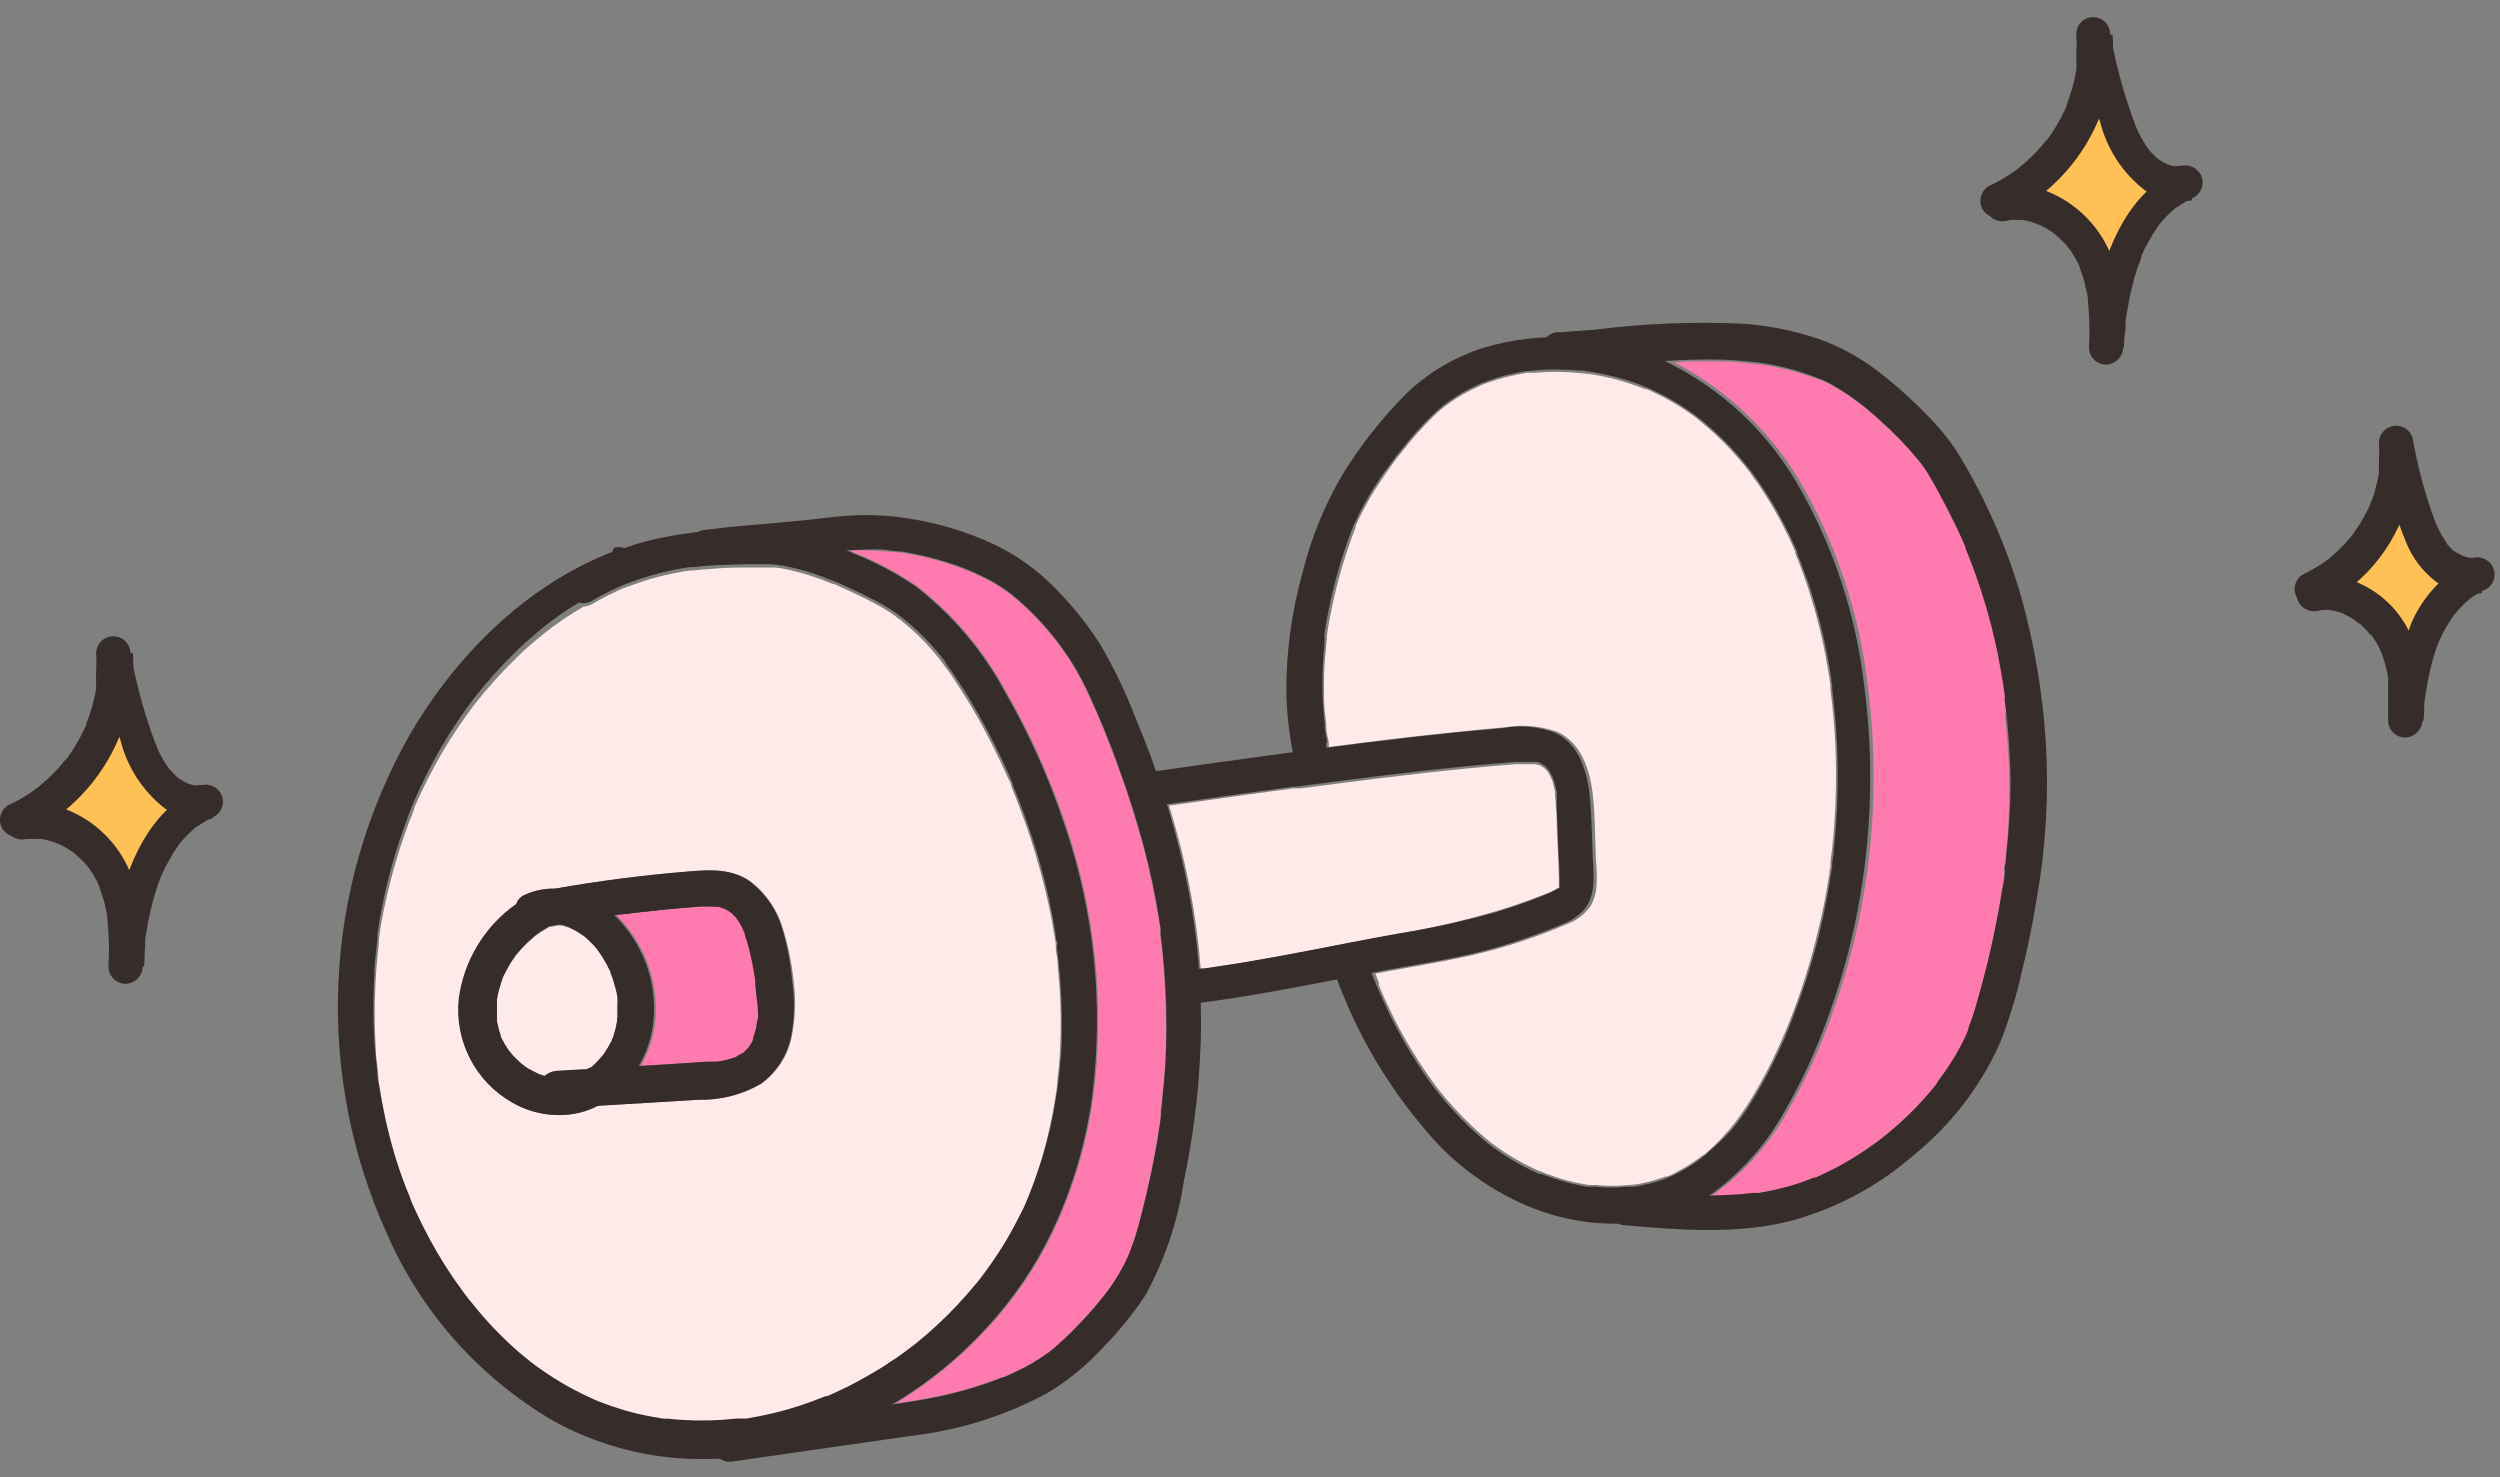 <svg width="132" height="78" viewBox="0 0 132 78" fill="none" xmlns="http://www.w3.org/2000/svg">
<rect x="0" y="0" width="132" height="78" fill="#808080" stroke="none"/>
<path d="M113.036 8.675C112.455 7.945 112.025 7.108 111.77 6.211C111.284 4.78 110.906 3.315 110.64 1.828C110.769 3.637 110.351 5.442 109.441 7.011C108.531 8.579 107.171 9.838 105.537 10.623L105.712 10.775C107.486 10.381 109.351 11.533 110.261 13.05C111.098 14.685 111.433 16.532 111.224 18.357C111.349 16.669 111.693 15.005 112.247 13.406C112.822 11.802 113.989 10.478 115.508 9.706C115.043 9.752 114.573 9.681 114.142 9.502C113.711 9.322 113.331 9.038 113.036 8.675Z" fill="#FFC055"/>
<path d="M105.999 11.406C107.37 10.736 108.568 9.759 109.502 8.553C110.435 7.346 111.079 5.94 111.383 4.445C111.557 3.585 111.61 2.705 111.542 1.83L109.768 2.072C110.033 3.546 110.405 4.998 110.882 6.417C111.239 7.861 112.076 9.141 113.255 10.049C113.992 10.53 114.881 10.72 115.75 10.579C115.515 10.033 115.287 9.48 115.052 8.926C112.444 10.124 111.193 12.998 110.708 15.667C110.541 16.562 110.435 17.471 110.329 18.381H112.133C112.288 16.67 112.041 14.946 111.413 13.347C111.1 12.614 110.645 11.951 110.075 11.394C109.505 10.837 108.831 10.398 108.092 10.102C107.255 9.783 106.344 9.715 105.469 9.904C105.238 9.97 105.043 10.124 104.925 10.332C104.807 10.541 104.776 10.788 104.839 11.019C104.906 11.249 105.06 11.444 105.268 11.562C105.476 11.681 105.722 11.715 105.954 11.656C106.026 11.636 106.1 11.621 106.174 11.611C106.295 11.611 105.992 11.611 106.121 11.611H106.212C106.386 11.611 106.553 11.611 106.72 11.611H106.811C106.94 11.611 106.636 11.573 106.758 11.611L106.977 11.648C107.132 11.681 107.284 11.724 107.432 11.777C107.499 11.807 107.567 11.832 107.637 11.853C107.516 11.853 107.516 11.792 107.637 11.853L107.751 11.906C107.896 11.977 108.038 12.056 108.175 12.141L108.365 12.262C108.365 12.262 108.577 12.422 108.479 12.346C108.38 12.27 108.562 12.422 108.592 12.444L108.782 12.619C108.903 12.727 109.017 12.844 109.123 12.968C109.123 12.968 109.237 13.142 109.267 13.142C109.298 13.142 109.169 13.006 109.222 13.089L109.32 13.218C109.516 13.508 109.686 13.815 109.828 14.135C109.828 14.135 109.881 14.264 109.828 14.135C109.775 14.006 109.828 14.173 109.828 14.196L109.919 14.439L110.079 14.962C110.079 15.129 110.162 15.295 110.192 15.462L110.238 15.72V15.864C110.238 16.038 110.238 15.765 110.238 15.864C110.326 16.69 110.346 17.522 110.298 18.351C110.298 18.59 110.393 18.82 110.563 18.989C110.732 19.158 110.961 19.253 111.201 19.253C111.438 19.246 111.663 19.148 111.83 18.981C111.998 18.813 112.095 18.588 112.103 18.351C112.148 18.002 112.186 17.653 112.232 17.312C112.232 17.13 112.232 17.274 112.232 17.312V17.191C112.232 17.108 112.232 17.032 112.232 16.948C112.232 16.865 112.285 16.577 112.323 16.395C112.433 15.694 112.592 15.003 112.8 14.325C112.854 14.158 112.914 13.991 112.975 13.832C112.998 13.757 113.026 13.684 113.058 13.612C113.061 13.582 113.061 13.551 113.058 13.521C113.058 13.521 112.99 13.673 113.058 13.521C113.177 13.248 113.311 12.983 113.46 12.725C113.601 12.463 113.758 12.21 113.93 11.967L113.983 11.891C113.983 11.891 113.877 12.027 113.983 11.891L114.105 11.739L114.415 11.398L114.772 11.065L114.946 10.921C114.946 10.921 115.052 10.845 114.946 10.921C114.84 10.996 114.946 10.921 114.984 10.921C115.259 10.725 115.551 10.555 115.856 10.412C116.046 10.302 116.188 10.127 116.257 9.918C116.325 9.71 116.315 9.484 116.228 9.283C116.139 9.084 115.984 8.922 115.788 8.826C115.593 8.731 115.37 8.707 115.159 8.76C115.416 8.722 115.159 8.76 115.068 8.76C114.977 8.771 114.885 8.771 114.795 8.76C115.045 8.835 114.795 8.76 114.711 8.76L114.453 8.684C114.355 8.646 114.37 8.646 114.453 8.684L114.332 8.623C114.25 8.585 114.171 8.539 114.097 8.487C114.017 8.443 113.941 8.392 113.87 8.335C114.044 8.487 113.816 8.282 113.786 8.252C113.65 8.124 113.523 7.988 113.407 7.842C113.544 8.017 113.354 7.759 113.331 7.728C113.308 7.698 113.225 7.562 113.18 7.478C113.076 7.312 112.982 7.14 112.899 6.963C112.861 6.872 112.816 6.781 112.785 6.69C112.869 6.902 112.747 6.606 112.732 6.568C112.124 4.944 111.673 3.266 111.383 1.557C111.324 1.347 111.191 1.165 111.008 1.046C110.825 0.928 110.605 0.88 110.389 0.912C110.177 0.943 109.983 1.05 109.844 1.213C109.704 1.377 109.629 1.585 109.631 1.799C109.65 2.145 109.65 2.492 109.631 2.838C109.631 3.005 109.631 3.172 109.631 3.338C109.643 3.411 109.643 3.485 109.631 3.558C109.684 3.467 109.631 3.391 109.631 3.498C109.635 3.561 109.635 3.624 109.631 3.687C109.578 4.017 109.504 4.344 109.411 4.665C109.366 4.824 109.313 4.984 109.26 5.143C109.207 5.302 109.199 5.302 109.176 5.378L109.131 5.499C109.131 5.499 109.047 5.696 109.131 5.568C109.214 5.439 109.078 5.689 109.062 5.712C109.032 5.792 108.996 5.87 108.956 5.947C108.881 6.106 108.797 6.257 108.706 6.417C108.546 6.711 108.366 6.995 108.168 7.266L108.016 7.471C107.925 7.6 108.016 7.471 108.016 7.433C108.016 7.395 107.963 7.509 107.94 7.531C107.827 7.675 107.713 7.804 107.592 7.941C107.357 8.191 107.106 8.434 106.833 8.661L106.621 8.843L106.522 8.926C106.432 8.995 106.667 8.813 106.522 8.926C106.378 9.04 106.219 9.146 106.06 9.245C105.726 9.463 105.377 9.656 105.014 9.821C104.807 9.944 104.657 10.144 104.596 10.376C104.535 10.609 104.568 10.856 104.688 11.065C104.815 11.267 105.014 11.412 105.246 11.472C105.477 11.531 105.722 11.499 105.931 11.383L105.999 11.406Z" fill="#362D2A"/>
<path d="M8.507 41.325C7.923 40.596 7.49 39.758 7.233 38.861C6.75 37.43 6.375 35.965 6.111 34.478C6.24 36.287 5.822 38.093 4.912 39.661C4.002 41.229 2.642 42.488 1.008 43.274L1.182 43.425C2.956 43.024 4.822 44.184 5.731 45.7C6.568 47.336 6.903 49.182 6.694 51.008C6.819 49.32 7.163 47.655 7.718 46.056C8.286 44.445 9.45 43.113 10.971 42.334C10.509 42.381 10.042 42.314 9.612 42.139C9.182 41.962 8.803 41.683 8.507 41.325Z" fill="#FFC055"/>
<path d="M1.471 44.054C2.841 43.383 4.04 42.407 4.973 41.2C5.907 39.993 6.55 38.588 6.854 37.093C7.028 36.233 7.082 35.352 7.013 34.477L5.239 34.72C5.5 36.192 5.872 37.642 6.354 39.057C6.709 40.502 7.543 41.785 8.719 42.696C9.459 43.178 10.35 43.367 11.221 43.227C10.986 42.674 10.751 42.128 10.524 41.574C7.916 42.772 6.665 45.646 6.179 48.315C6.012 49.209 5.906 50.119 5.793 51.029H7.605C7.747 49.315 7.488 47.591 6.847 45.995C6.536 45.261 6.082 44.596 5.512 44.038C4.942 43.481 4.267 43.043 3.526 42.749C2.689 42.431 1.777 42.363 0.902 42.552C0.672 42.618 0.476 42.772 0.358 42.98C0.241 43.189 0.21 43.436 0.273 43.667C0.342 43.895 0.496 44.088 0.704 44.205C0.911 44.323 1.156 44.355 1.387 44.296H1.607C1.729 44.296 1.425 44.296 1.554 44.296H1.645C1.812 44.296 1.986 44.296 2.153 44.296H2.244C2.373 44.296 2.062 44.258 2.191 44.296L2.403 44.342C2.561 44.373 2.715 44.416 2.866 44.471C2.932 44.5 3.001 44.526 3.071 44.546C2.949 44.546 2.949 44.486 3.071 44.546L3.184 44.599C3.327 44.67 3.467 44.749 3.601 44.834L3.791 44.956C3.829 44.956 4.003 45.115 3.912 45.039C3.821 44.963 3.996 45.115 4.018 45.138L4.215 45.312C4.337 45.418 4.443 45.54 4.557 45.661C4.67 45.782 4.67 45.835 4.701 45.835C4.731 45.835 4.595 45.699 4.655 45.782L4.754 45.911C4.95 46.202 5.12 46.509 5.262 46.829C5.262 46.829 5.315 46.958 5.262 46.829C5.209 46.7 5.262 46.867 5.262 46.889C5.262 46.912 5.323 47.048 5.345 47.132C5.368 47.215 5.459 47.481 5.512 47.655L5.626 48.156L5.671 48.413V48.557C5.671 48.732 5.671 48.459 5.671 48.557C5.761 49.383 5.779 50.215 5.724 51.044C5.728 51.284 5.826 51.512 5.996 51.681C6.166 51.849 6.395 51.945 6.634 51.947C6.871 51.939 7.096 51.842 7.264 51.674C7.431 51.506 7.529 51.281 7.536 51.044C7.582 50.696 7.62 50.347 7.665 50.005C7.665 49.824 7.665 50.005 7.665 50.005C7.669 49.965 7.669 49.925 7.665 49.884C7.665 49.801 7.665 49.725 7.665 49.642C7.665 49.558 7.718 49.27 7.749 49.088C7.864 48.388 8.026 47.696 8.234 47.018C8.287 46.851 8.348 46.684 8.408 46.525C8.432 46.45 8.459 46.377 8.492 46.306C8.508 46.277 8.52 46.246 8.53 46.214C8.53 46.214 8.461 46.366 8.53 46.214C8.648 45.942 8.783 45.676 8.932 45.418C9.073 45.156 9.23 44.903 9.402 44.66L9.455 44.584C9.455 44.584 9.349 44.721 9.455 44.584L9.576 44.433L9.887 44.092L10.243 43.758L10.418 43.614C10.418 43.614 10.524 43.538 10.418 43.614C10.312 43.69 10.418 43.614 10.456 43.614C10.73 43.418 11.022 43.248 11.328 43.106C11.516 42.995 11.658 42.819 11.726 42.611C11.794 42.403 11.785 42.177 11.699 41.976C11.611 41.777 11.455 41.615 11.26 41.52C11.064 41.424 10.841 41.4 10.63 41.453C10.888 41.415 10.592 41.453 10.539 41.453C10.448 41.464 10.357 41.464 10.266 41.453C10.516 41.529 10.228 41.453 10.183 41.453L9.925 41.37C9.826 41.37 9.834 41.37 9.925 41.37L9.804 41.309C9.721 41.271 9.642 41.225 9.569 41.172C9.487 41.131 9.411 41.08 9.341 41.021C9.515 41.172 9.288 40.968 9.258 40.937C9.122 40.81 8.995 40.673 8.879 40.528C9.015 40.695 8.825 40.444 8.803 40.414L8.643 40.164C8.545 39.997 8.454 39.823 8.371 39.648L8.249 39.375C8.34 39.588 8.249 39.284 8.204 39.254C7.596 37.63 7.144 35.952 6.854 34.242C6.792 34.034 6.658 33.855 6.475 33.737C6.293 33.619 6.074 33.571 5.859 33.6C5.644 33.629 5.446 33.735 5.302 33.897C5.158 34.059 5.076 34.268 5.072 34.485C5.095 34.831 5.095 35.178 5.072 35.524C5.072 35.691 5.072 35.857 5.072 36.024C5.088 36.096 5.088 36.172 5.072 36.244C5.125 36.153 5.072 36.077 5.072 36.183C5.077 36.246 5.077 36.31 5.072 36.373C5.018 36.703 4.945 37.029 4.852 37.351C4.807 37.51 4.754 37.669 4.701 37.829L4.61 38.064L4.564 38.185V38.246C4.617 38.117 4.511 38.374 4.496 38.397C4.481 38.42 4.428 38.556 4.39 38.625C4.352 38.693 4.231 38.943 4.14 39.102C3.976 39.395 3.797 39.679 3.601 39.952L3.45 40.156C3.359 40.285 3.45 40.156 3.45 40.118C3.42 40.15 3.392 40.183 3.366 40.217C3.26 40.353 3.139 40.49 3.025 40.626C2.79 40.877 2.54 41.119 2.267 41.347L2.055 41.529L1.956 41.605C1.865 41.68 2.1 41.498 1.956 41.605C1.812 41.711 1.653 41.832 1.494 41.931C1.16 42.149 0.81 42.342 0.447 42.507C0.241 42.63 0.091 42.829 0.03 43.062C-0.031 43.294 0.002 43.542 0.121 43.75C0.248 43.953 0.448 44.098 0.679 44.157C0.911 44.217 1.156 44.185 1.365 44.069L1.471 44.054Z" fill="#362D2A"/>
<path d="M128.637 29.497C128.124 28.855 127.743 28.118 127.515 27.328C127.089 26.071 126.76 24.784 126.53 23.477C126.642 25.067 126.274 26.654 125.474 28.033C124.673 29.412 123.478 30.519 122.041 31.21L122.193 31.347C122.988 31.23 123.801 31.362 124.518 31.724C125.236 32.087 125.825 32.662 126.204 33.371C126.938 34.806 127.231 36.426 127.045 38.027C127.162 36.544 127.465 35.082 127.947 33.675C128.445 32.259 129.469 31.089 130.806 30.407C130.398 30.446 129.986 30.383 129.607 30.224C129.229 30.066 128.896 29.816 128.637 29.497Z" fill="#FFC055"/>
<path d="M122.505 32.021C123.725 31.425 124.791 30.556 125.62 29.482C126.45 28.408 127.021 27.157 127.29 25.826C127.447 25.064 127.496 24.282 127.434 23.506L125.659 23.749C125.935 25.448 126.408 27.11 127.07 28.7C127.396 29.481 127.918 30.166 128.586 30.686C128.905 30.929 129.265 31.114 129.648 31.232C130.106 31.363 130.588 31.389 131.058 31.308L130.36 29.648C129.004 30.342 127.932 31.487 127.327 32.885C126.672 34.538 126.275 36.282 126.152 38.056H127.964C128.094 36.54 127.874 35.015 127.32 33.598C127.037 32.932 126.623 32.33 126.101 31.829C125.58 31.327 124.963 30.936 124.287 30.679C123.537 30.383 122.714 30.322 121.929 30.504C121.814 30.535 121.707 30.588 121.613 30.661C121.519 30.733 121.44 30.823 121.381 30.926C121.322 31.029 121.283 31.142 121.268 31.26C121.253 31.377 121.261 31.497 121.292 31.611C121.361 31.84 121.515 32.034 121.722 32.152C121.93 32.271 122.175 32.305 122.407 32.248C122.47 32.239 122.534 32.227 122.596 32.21C122.596 32.21 122.407 32.21 122.513 32.21H122.604C122.75 32.195 122.897 32.195 123.044 32.21H123.135C123.241 32.21 123.051 32.21 123.051 32.21C123.111 32.227 123.172 32.239 123.233 32.248C123.378 32.277 123.52 32.318 123.658 32.37C123.716 32.398 123.777 32.418 123.84 32.43C123.84 32.43 123.68 32.362 123.764 32.43L123.855 32.468C123.99 32.534 124.122 32.608 124.249 32.688C124.34 32.741 124.461 32.878 124.568 32.908L124.507 32.862L124.583 32.923L124.772 33.097C124.869 33.188 124.96 33.284 125.045 33.386C125.045 33.386 125.144 33.53 125.167 33.53V33.477L125.242 33.583C125.415 33.819 125.562 34.074 125.682 34.341C125.702 34.372 125.717 34.405 125.728 34.44C125.728 34.44 125.659 34.265 125.728 34.44L125.803 34.644C125.859 34.796 125.905 34.948 125.94 35.099C125.985 35.258 126.023 35.41 126.054 35.569C126.084 35.728 126.054 35.713 126.092 35.789C126.129 35.865 126.092 35.857 126.092 35.895C126.092 35.933 126.092 36.077 126.092 35.956C126.092 35.835 126.092 35.956 126.092 35.956C126.088 36.004 126.088 36.052 126.092 36.1V36.396C126.092 36.573 126.092 36.747 126.092 36.919C126.092 37.293 126.092 37.664 126.092 38.033C126.092 38.273 126.186 38.504 126.355 38.674C126.524 38.845 126.754 38.941 126.994 38.943C127.233 38.936 127.46 38.837 127.629 38.669C127.798 38.499 127.896 38.272 127.904 38.033C127.904 37.821 127.949 37.617 127.98 37.404C128.01 37.192 127.979 37.192 128.017 37.086C128.017 37.253 128.017 37.086 128.017 37.01C128.07 36.616 128.131 36.252 128.215 35.827C128.298 35.403 128.381 35.069 128.495 34.675C128.556 34.485 128.616 34.295 128.685 34.106C128.753 33.916 128.745 33.947 128.783 33.863C128.821 33.78 128.783 33.78 128.783 33.863C128.798 33.824 128.815 33.786 128.836 33.75C128.969 33.448 129.124 33.157 129.299 32.878C129.382 32.741 129.473 32.62 129.564 32.491C129.59 32.454 129.617 32.418 129.648 32.385L129.814 32.188L130.133 31.862L130.33 31.687L130.429 31.604C130.485 31.571 130.538 31.533 130.588 31.49L130.808 31.354C130.955 31.261 131.11 31.18 131.27 31.111C131.458 31 131.6 30.824 131.668 30.616C131.737 30.408 131.727 30.183 131.642 29.981C131.555 29.781 131.4 29.618 131.204 29.52C131.009 29.423 130.785 29.398 130.573 29.451C130.823 29.451 130.527 29.451 130.474 29.451H130.338H130.444C130.286 29.436 130.133 29.395 129.989 29.329L129.867 29.269L129.685 29.162L129.572 29.087C129.496 29.026 129.503 29.034 129.572 29.087C129.511 29.087 129.458 28.988 129.413 28.95L129.223 28.753C129.223 28.715 129.049 28.548 129.223 28.715C129.118 28.581 129.024 28.439 128.942 28.291C128.859 28.146 128.783 27.995 128.707 27.843L128.639 27.692C128.62 27.635 128.597 27.579 128.571 27.525C128.04 26.099 127.644 24.627 127.388 23.127C127.326 22.919 127.192 22.74 127.009 22.622C126.827 22.504 126.608 22.456 126.393 22.485C126.178 22.514 125.98 22.619 125.836 22.782C125.692 22.944 125.61 23.152 125.606 23.37C125.629 23.67 125.629 23.972 125.606 24.272C125.606 24.424 125.606 24.568 125.606 24.712C125.606 24.856 125.606 24.856 125.606 24.932C125.606 25.007 125.606 24.742 125.606 24.841V25C125.555 25.286 125.489 25.57 125.409 25.849C125.409 25.985 125.326 26.13 125.28 26.266L125.204 26.471C125.204 26.471 125.098 26.751 125.144 26.622C125.189 26.494 125.144 26.713 125.091 26.744L125 26.941C124.931 27.085 124.856 27.221 124.78 27.358C124.634 27.62 124.472 27.874 124.295 28.116C124.261 28.183 124.217 28.244 124.166 28.298L124.211 28.237C124.182 28.267 124.156 28.3 124.135 28.336C124.037 28.457 123.931 28.571 123.824 28.692C123.629 28.906 123.421 29.108 123.203 29.299L123.013 29.466L122.915 29.541C122.786 29.648 123.013 29.466 122.915 29.541C122.783 29.642 122.646 29.735 122.505 29.822C122.217 30.011 121.916 30.178 121.603 30.323C121.397 30.444 121.247 30.642 121.186 30.873C121.125 31.105 121.158 31.351 121.277 31.558C121.403 31.762 121.602 31.909 121.833 31.97C122.065 32.031 122.311 32 122.52 31.884L122.505 32.021Z" fill="#362D2A"/>
<path d="M61.371 50.288L61.257 49.325V49.257C61.257 49.181 61.257 49.098 61.257 49.022C61.257 48.946 61.212 48.704 61.181 48.537C60.974 47.24 60.7 45.955 60.363 44.685C60.004 43.351 59.589 42.039 59.119 40.75C58.869 40.075 58.611 39.401 58.361 38.733L58.224 38.4L58.156 38.248C58.096 38.089 58.027 37.93 57.959 37.77L57.535 36.823C57.292 36.275 57.016 35.743 56.708 35.23C56.541 34.95 56.359 34.669 56.17 34.404L55.897 34.017L55.806 33.904L55.707 33.775C55.314 33.277 54.891 32.804 54.441 32.357C54.224 32.139 53.996 31.927 53.759 31.72L53.41 31.432L53.288 31.333L53.182 31.257C52.707 30.917 52.199 30.625 51.666 30.385L51.355 30.249L51.219 30.188L50.885 30.052C50.567 29.93 50.248 29.824 49.922 29.718C49.273 29.517 48.612 29.358 47.943 29.241L47.609 29.18H47.465L47.018 29.127C46.715 29.127 46.404 29.081 46.093 29.074C45.679 29.051 45.264 29.051 44.85 29.074L45.183 29.21C46.313 29.667 47.391 30.244 48.398 30.931C50.343 32.438 51.949 34.337 53.114 36.504C54.365 38.672 55.398 40.957 56.2 43.328C57.843 48.031 58.362 53.053 57.717 57.992C57.374 60.433 56.663 62.808 55.609 65.036C54.707 66.91 53.529 68.638 52.113 70.161C50.7 71.691 49.079 73.016 47.299 74.096C47.935 74.005 48.572 73.907 49.202 73.785C50.38 73.559 51.537 73.232 52.659 72.807L52.94 72.701H52.993L53.402 72.519L54.16 72.155C54.434 72.004 54.706 71.844 54.972 71.67L55.328 71.427L55.502 71.299H55.548C56.036 70.916 56.483 70.484 56.883 70.01C57.315 69.562 57.739 69.1 58.141 68.622C58.224 68.516 58.308 68.417 58.384 68.311L58.49 68.167C58.634 67.978 58.763 67.781 58.892 67.583C59.127 67.216 59.337 66.834 59.521 66.438L59.589 66.272C59.627 66.188 59.657 66.105 59.688 66.021C59.764 65.817 59.84 65.612 59.908 65.4C60.052 64.937 60.181 64.467 60.294 63.997C60.628 62.683 60.906 61.358 61.129 60.024L61.288 58.97V58.856V58.652C61.288 58.5 61.288 58.348 61.341 58.197C61.417 57.537 61.47 56.885 61.515 56.225C61.583 54.907 61.583 53.586 61.515 52.267C61.485 51.562 61.432 50.925 61.371 50.288Z" fill="#FF7AAE"/>
<path d="M47.943 71.341L48.095 71.227L48.33 71.037C49.114 70.414 49.851 69.735 50.536 69.005C50.885 68.634 51.219 68.247 51.537 67.86C51.613 67.762 51.696 67.663 51.772 67.557L51.886 67.405C52.023 67.216 52.166 67.019 52.295 66.829C52.865 66.02 53.372 65.168 53.812 64.282C53.941 64.024 54.062 63.758 54.176 63.523V63.463L54.236 63.326C54.297 63.182 54.35 63.046 54.403 62.902C54.615 62.356 54.805 61.802 54.98 61.249C55.311 60.136 55.564 59.001 55.738 57.852L55.783 57.549L55.829 57.147C55.829 56.874 55.889 56.593 55.912 56.32C55.958 55.739 55.988 55.155 56.003 54.569C56.025 53.397 55.974 52.224 55.852 51.058C55.852 50.748 55.798 50.444 55.745 50.141C55.745 50.384 55.745 50.141 55.745 50.088C55.745 50.035 55.745 49.936 55.745 49.86C55.745 49.785 55.707 49.603 55.685 49.474C55.594 48.89 55.48 48.306 55.359 47.73C55.101 46.555 54.782 45.395 54.411 44.25C54.221 43.673 54.017 43.105 53.797 42.536C53.691 42.248 53.577 41.96 53.456 41.672C53.456 41.626 53.418 41.573 53.395 41.528C53.486 41.74 53.395 41.528 53.395 41.467C53.395 41.406 53.273 41.186 53.205 41.042C52.725 39.966 52.197 38.912 51.621 37.881C51.34 37.388 51.044 36.895 50.733 36.417C50.574 36.167 50.407 35.917 50.241 35.659L50.021 35.356L49.884 35.181L49.824 35.09C49.175 34.207 48.41 33.417 47.549 32.74L47.428 32.657L47.269 32.528L46.904 32.277C46.677 32.133 46.442 31.997 46.207 31.876C45.661 31.58 45.1 31.314 44.531 31.057L44.023 30.829H43.963L43.826 30.776C43.561 30.662 43.288 30.564 43.015 30.473C42.448 30.277 41.868 30.122 41.279 30.01L40.968 29.965H40.9H40.498C40.202 29.965 39.906 29.965 39.603 29.965C39.034 29.965 38.466 29.965 37.904 30.01L37.017 30.079L36.57 30.124H36.403C35.826 30.21 35.254 30.327 34.69 30.473C34.083 30.632 33.499 30.844 32.908 31.064L32.809 31.102L32.582 31.208L32.15 31.413C31.839 31.565 31.543 31.732 31.24 31.906C31.111 31.982 30.965 32.023 30.815 32.027C30.52 32.202 30.231 32.376 29.943 32.566C29.655 32.755 29.435 32.914 29.185 33.096L28.935 33.286L28.829 33.369L28.647 33.513C28.184 33.885 27.737 34.272 27.312 34.688C26.497 35.477 25.737 36.321 25.038 37.213L24.977 37.297L24.871 37.441L24.643 37.752L24.196 38.389C23.893 38.836 23.605 39.298 23.332 39.761C22.79 40.698 22.301 41.665 21.868 42.657V42.726L21.785 42.923C21.785 43.029 21.701 43.143 21.656 43.249L21.383 44.007C21.201 44.523 21.034 45.038 20.883 45.561C20.573 46.616 20.32 47.687 20.124 48.769C20.079 49.049 20.041 49.322 20.003 49.603C20.003 49.678 20.003 49.747 20.003 49.815L19.958 50.239C19.897 50.785 19.859 51.324 19.829 51.87C19.768 52.958 19.768 54.049 19.829 55.138C19.829 55.684 19.92 56.229 19.98 56.768C19.98 56.843 19.98 56.919 19.98 56.995L20.049 57.412C20.087 57.67 20.132 57.928 20.177 58.17C20.366 59.241 20.619 60.3 20.936 61.34C21.095 61.848 21.269 62.356 21.459 62.856C21.558 63.114 21.656 63.379 21.77 63.614V63.652C21.793 63.717 21.821 63.781 21.853 63.842C21.899 63.956 21.944 64.062 21.997 64.168C22.44 65.143 22.946 66.088 23.514 66.996C23.794 67.451 24.09 67.891 24.408 68.323C24.499 68.459 24.598 68.588 24.696 68.717L24.795 68.854C24.954 69.051 25.113 69.248 25.28 69.438C25.975 70.257 26.736 71.017 27.555 71.712L27.919 72.015L28.086 72.144C28.268 72.296 28.465 72.425 28.662 72.561C29.102 72.865 29.557 73.153 30.019 73.418C30.482 73.683 30.952 73.911 31.437 74.123L31.627 74.199L31.99 74.335C32.21 74.419 32.43 74.495 32.658 74.563C33.115 74.713 33.581 74.837 34.053 74.934C34.303 74.988 34.546 75.033 34.811 75.071C34.913 75.078 35.014 75.093 35.114 75.117H35.296C36.248 75.22 37.207 75.24 38.162 75.177L38.92 75.109H39.11H39.171C38.996 75.109 39.171 75.109 39.224 75.109H39.413C39.891 75.033 40.361 74.934 40.831 74.821C41.775 74.594 42.7 74.295 43.599 73.926C43.667 73.926 43.917 73.843 43.659 73.926C43.721 73.904 43.782 73.879 43.841 73.85L44.129 73.714C44.342 73.623 44.554 73.517 44.766 73.41C45.206 73.191 45.638 72.956 46.055 72.705C46.472 72.455 46.897 72.19 47.306 71.909L47.943 71.341ZM41.809 54.713C41.61 55.723 41.036 56.619 40.202 57.223C39.202 57.804 38.06 58.096 36.904 58.064C35.13 58.178 33.348 58.277 31.596 58.383C31.205 58.59 30.782 58.734 30.345 58.807C29.217 58.996 28.058 58.784 27.07 58.208C26.123 57.668 25.353 56.865 24.854 55.896C24.355 54.927 24.147 53.834 24.257 52.749C24.387 51.748 24.723 50.785 25.245 49.92C25.767 49.056 26.464 48.31 27.29 47.73C27.32 47.632 27.37 47.541 27.436 47.463C27.503 47.385 27.584 47.321 27.676 47.275C28.193 47.025 28.763 46.903 29.337 46.919C31.657 46.509 33.992 46.208 36.343 46.016C37.503 45.918 38.716 45.857 39.702 46.593C40.498 47.229 41.076 48.098 41.354 49.079C41.629 49.982 41.814 50.908 41.908 51.847C42.031 52.801 41.997 53.769 41.809 54.713Z" fill="#FFEAEA"/>
<path d="M39.973 51.916C39.978 51.85 39.978 51.784 39.973 51.719C39.973 51.719 39.973 51.969 39.973 51.787L39.928 51.476C39.86 51.074 39.791 50.68 39.693 50.286C39.64 50.074 39.587 49.861 39.518 49.649L39.427 49.383C39.424 49.353 39.424 49.323 39.427 49.292C39.369 49.188 39.318 49.079 39.276 48.966L39.147 48.731L39.003 48.511L38.942 48.436C38.873 48.359 38.799 48.285 38.722 48.216L38.631 48.14L38.427 48.019L38.358 47.981C38.23 47.981 38.085 47.897 37.956 47.867H37.752C37.499 47.852 37.246 47.852 36.994 47.867C36.41 47.905 35.818 47.958 35.234 48.019C34.651 48.079 34.059 48.14 33.468 48.208L33.028 48.261H32.808H32.717H32.475C33.108 48.862 33.623 49.577 33.991 50.369C34.53 51.523 34.734 52.805 34.583 54.069C34.483 54.851 34.225 55.604 33.824 56.283C35.015 56.215 36.213 56.139 37.403 56.056H37.775H37.956C38.173 56.021 38.389 55.976 38.601 55.919L38.844 55.836H38.95H38.851C38.912 55.836 39.132 55.692 39.177 55.669L39.298 55.586H39.344L39.488 55.442L39.609 55.313C39.647 55.252 39.687 55.194 39.731 55.138C39.784 55.056 39.829 54.97 39.867 54.88C39.867 54.88 39.943 54.683 39.867 54.835C39.791 54.987 39.867 54.835 39.867 54.782C39.934 54.593 39.99 54.401 40.034 54.206C40.033 54.105 40.048 54.005 40.08 53.91C40.084 53.877 40.084 53.844 40.08 53.811C40.11 53.395 40.11 52.977 40.08 52.56C40.019 52.34 39.996 52.128 39.973 51.916Z" fill="#FF7AAE"/>
<path d="M32.601 52.835C32.601 52.835 32.601 52.835 32.601 52.774C32.583 52.547 32.537 52.323 32.465 52.107C32.406 51.861 32.327 51.62 32.23 51.386V51.333C32.23 51.28 32.177 51.22 32.146 51.159C32.116 51.098 32.048 50.962 31.995 50.856C31.87 50.634 31.733 50.419 31.585 50.211C31.487 50.151 31.502 50.128 31.585 50.166L31.54 50.105L31.32 49.855C31.181 49.687 31.021 49.539 30.842 49.415H30.789L30.683 49.339L30.395 49.157L30.076 48.998L29.963 48.96C29.864 48.923 29.762 48.892 29.659 48.869H29.515H29.462L28.962 48.96L28.878 49.021C28.657 49.146 28.444 49.285 28.241 49.438L28.173 49.498L28.075 49.59C27.969 49.673 27.87 49.771 27.771 49.862C27.592 50.04 27.423 50.227 27.263 50.423C27.225 50.464 27.191 50.51 27.165 50.56C27.089 50.658 27.021 50.765 26.953 50.871C26.822 51.081 26.703 51.299 26.596 51.523C26.568 51.577 26.543 51.633 26.52 51.69C26.52 51.69 26.52 51.69 26.52 51.728C26.52 51.766 26.445 51.94 26.414 52.046C26.332 52.293 26.271 52.547 26.232 52.804V52.842C26.232 52.888 26.232 52.933 26.232 52.971C26.232 53.009 26.232 53.221 26.232 53.343C26.225 53.466 26.225 53.59 26.232 53.714C26.232 53.767 26.232 53.82 26.232 53.873C26.232 53.926 26.232 53.98 26.232 53.98C26.27 54.131 26.293 54.298 26.338 54.45C26.384 54.601 26.399 54.601 26.422 54.677C26.445 54.753 26.422 54.677 26.422 54.776L26.49 54.912C26.578 55.084 26.674 55.251 26.778 55.413C26.816 55.473 26.862 55.526 26.907 55.587C26.969 55.669 27.034 55.747 27.104 55.822C27.236 55.964 27.375 56.098 27.521 56.224C27.521 56.224 27.696 56.36 27.658 56.338L27.9 56.497C28.044 56.58 28.204 56.648 28.348 56.724L28.416 56.77L28.59 56.83L28.757 56.876C28.938 56.721 29.164 56.628 29.402 56.611L31.001 56.52L31.108 56.451H31.168C31.326 56.331 31.471 56.193 31.6 56.042L31.82 55.792L31.858 55.754L31.911 55.67C32.032 55.489 32.144 55.302 32.245 55.109C32.245 55.064 32.245 55.026 32.298 54.988C32.319 54.949 32.337 54.908 32.351 54.867L32.306 54.973C32.359 54.887 32.395 54.792 32.412 54.692C32.487 54.46 32.543 54.221 32.578 53.98C32.582 53.921 32.582 53.863 32.578 53.805C32.578 53.699 32.578 53.585 32.578 53.471C32.586 53.333 32.586 53.193 32.578 53.054C32.609 52.933 32.601 52.88 32.601 52.835Z" fill="#FFEAEA"/>
<path d="M90.023 60.931L90.47 60.529C90.769 60.243 91.052 59.942 91.319 59.627L91.539 59.354L91.607 59.27C91.736 59.096 91.865 58.929 91.987 58.747C92.222 58.414 92.441 58.072 92.646 57.716C93.084 56.98 93.481 56.221 93.837 55.441C93.943 55.214 94.049 54.979 94.147 54.744C94.147 54.706 94.231 54.554 94.238 54.539L94.337 54.304C94.519 53.857 94.693 53.402 94.86 52.947C95.179 52.067 95.467 51.165 95.709 50.263C95.952 49.361 96.172 48.435 96.354 47.518C96.445 47.04 96.521 46.563 96.597 46.085C96.597 45.964 96.634 45.842 96.65 45.729V45.676C96.65 45.63 96.65 45.585 96.65 45.539C96.65 45.327 96.703 45.114 96.725 44.902C96.935 43.004 96.993 41.093 96.9 39.185C96.854 38.245 96.763 37.305 96.642 36.372V36.312V36.152L96.597 35.834L96.483 35.152C96.415 34.742 96.331 34.333 96.248 33.923C96.066 33.112 95.861 32.301 95.611 31.505C95.49 31.095 95.353 30.693 95.201 30.284C95.133 30.087 95.057 29.89 94.981 29.685C94.942 29.598 94.906 29.51 94.875 29.419C94.854 29.378 94.837 29.335 94.822 29.291L94.784 29.207V29.124C94.784 29.078 94.746 29.033 94.731 28.995C94.716 28.957 94.64 28.798 94.602 28.699L94.345 28.153C94.163 27.782 93.966 27.395 93.768 27.061C93.362 26.335 92.909 25.636 92.411 24.969L92.305 24.825L92.131 24.605L91.751 24.15C91.478 23.847 91.206 23.543 90.917 23.263C90.629 22.982 90.326 22.694 90.008 22.436L89.742 22.209C89.704 22.209 89.439 21.951 89.629 22.118C89.486 22.001 89.336 21.892 89.181 21.792C88.565 21.358 87.91 20.983 87.225 20.67L86.96 20.548H86.869L86.361 20.359C86.004 20.23 85.648 20.124 85.291 20.025C84.935 19.927 84.533 19.851 84.192 19.79L83.881 19.737H83.783L83.275 19.684C82.538 19.616 81.797 19.616 81.061 19.684H80.78H80.629L80.105 19.775C79.749 19.851 79.4 19.934 79.051 20.04L78.528 20.215L78.263 20.313L78.18 20.351C77.861 20.495 77.55 20.647 77.247 20.821C76.927 21.005 76.618 21.207 76.322 21.428L76.223 21.504L76.034 21.663C75.897 21.784 75.768 21.898 75.639 22.027C75.066 22.596 74.529 23.202 74.032 23.839L73.82 24.104L73.729 24.218C73.607 24.385 73.486 24.544 73.372 24.711C73.107 25.075 72.857 25.469 72.614 25.833C72.371 26.197 72.174 26.591 71.977 26.94C71.879 27.122 71.788 27.312 71.697 27.501C71.664 27.593 71.624 27.682 71.575 27.767C71.575 27.767 71.575 27.827 71.575 27.85C70.859 29.691 70.35 31.606 70.059 33.559C70.055 33.61 70.055 33.66 70.059 33.711V33.764L70.013 34.143C70.013 34.378 69.968 34.621 69.953 34.856C69.912 35.361 69.897 35.854 69.907 36.334C69.907 36.827 69.907 37.328 69.983 37.851L70.029 38.275V38.419C70.029 38.67 70.112 38.928 70.158 39.178C70.169 39.266 70.169 39.355 70.158 39.443L72.038 39.2C73.706 38.988 75.374 38.799 77.042 38.632C77.836 38.546 78.632 38.47 79.43 38.404C80.365 38.242 81.326 38.323 82.221 38.639C83.654 39.284 84.04 41.005 84.147 42.43C84.215 43.31 84.222 44.197 84.253 45.084C84.283 45.971 84.503 47.177 83.881 47.98C83.569 48.358 83.16 48.644 82.698 48.807C82.274 48.989 81.842 49.163 81.409 49.323C80.553 49.641 79.681 49.922 78.801 50.164C77.042 50.642 75.253 50.922 73.494 51.241L72.614 51.408L72.751 51.741L72.804 51.878V51.961V52.029C72.821 52.076 72.841 52.122 72.864 52.166C72.94 52.34 73.024 52.522 73.099 52.704C73.806 54.282 74.675 55.781 75.692 57.178L75.882 57.435L75.973 57.549L76.345 58.004C76.633 58.338 76.928 58.664 77.232 58.975C77.535 59.285 77.853 59.589 78.18 59.877C78.339 60.013 78.498 60.157 78.665 60.286L78.763 60.362L78.991 60.529C79.651 61.005 80.357 61.414 81.099 61.75L81.265 61.825C81.319 61.825 81.5 61.916 81.553 61.939L82.107 62.136C82.49 62.265 82.88 62.371 83.275 62.455L83.889 62.569H83.957H84.002H84.275C84.671 62.608 85.069 62.62 85.466 62.606L86.11 62.561C86.186 62.561 86.444 62.493 86.186 62.561L86.459 62.523C86.858 62.454 87.251 62.355 87.634 62.227L87.953 62.114H88.044C88.228 62.043 88.405 61.957 88.575 61.856C88.937 61.664 89.287 61.449 89.621 61.211C89.621 61.211 89.788 61.105 89.788 61.083C89.788 61.06 89.613 61.227 89.788 61.083L90.023 60.931Z" fill="#FFEAEA"/>
<path d="M105.93 37.025C105.93 36.949 105.93 36.873 105.93 36.798C105.93 37.048 105.93 36.798 105.93 36.752C105.892 36.456 105.847 36.161 105.794 35.857C105.695 35.243 105.581 34.637 105.445 34.03C105.173 32.801 104.823 31.591 104.399 30.406C104.285 30.095 104.164 29.776 104.042 29.466L103.891 29.102C103.873 29.053 103.853 29.005 103.83 28.958L103.769 28.821C103.496 28.192 103.208 27.578 102.897 26.971C102.587 26.365 102.23 25.705 101.859 25.083L101.578 24.659L101.411 24.439C101.616 24.712 101.411 24.439 101.351 24.363C100.716 23.599 100.024 22.884 99.281 22.225L98.629 21.656L98.318 21.406L98.174 21.3C97.759 20.986 97.326 20.698 96.877 20.435C96.665 20.314 96.445 20.2 96.225 20.102H96.165L95.975 20.026C95.831 19.973 95.687 19.912 95.535 19.867C94.929 19.655 94.308 19.488 93.678 19.366L93.147 19.275L92.919 19.237H92.866C92.586 19.237 92.298 19.169 92.017 19.146C91.373 19.093 90.721 19.078 90.076 19.078C89.432 19.078 88.962 19.078 88.4 19.131C91.324 20.655 93.73 23.011 95.315 25.902C97.065 29.058 98.182 32.524 98.606 36.108C99.135 40.076 99.017 44.104 98.257 48.034C97.887 49.962 97.36 51.857 96.68 53.698C96.038 55.498 95.231 57.234 94.269 58.884C93.347 60.474 92.112 61.859 90.637 62.956C90.47 63.077 90.296 63.183 90.122 63.297C90.751 63.297 91.38 63.297 92.01 63.229L92.586 63.168H92.699H92.897C93.223 63.115 93.541 63.054 93.859 62.979C94.501 62.834 95.129 62.638 95.74 62.395L95.914 62.319L96.293 62.152L97.052 61.773C97.573 61.491 98.079 61.182 98.568 60.848L99.326 60.295L99.493 60.166L99.834 59.885C100.296 59.494 100.736 59.079 101.154 58.642C101.373 58.414 101.586 58.187 101.79 57.944L102.071 57.611C102.118 57.558 102.161 57.502 102.2 57.444C102.553 56.998 102.872 56.526 103.155 56.033C103.454 55.552 103.707 55.044 103.913 54.517C103.822 54.767 103.913 54.479 103.913 54.426C103.913 54.373 103.967 54.305 103.989 54.236L104.126 53.857C104.217 53.584 104.293 53.304 104.368 53.023C104.732 51.772 105.043 50.498 105.301 49.232C105.43 48.595 105.551 47.959 105.65 47.322C105.71 46.973 105.764 46.624 105.809 46.275V46.207C105.809 46.124 105.809 46.048 105.809 45.964C105.809 45.881 105.847 45.646 105.87 45.487C106.021 44.168 106.097 42.841 106.097 41.514C106.088 40.261 106.007 39.011 105.854 37.768C105.976 37.374 105.953 37.199 105.93 37.025Z" fill="#FF7AAE"/>
<path d="M79.059 48.089C79.893 47.839 80.712 47.551 81.523 47.232L81.842 47.103L81.948 47.058L82.168 46.944L82.259 46.891H82.305C82.307 46.863 82.307 46.835 82.305 46.808V46.732C82.305 46.641 82.305 46.55 82.305 46.466C82.305 45.557 82.236 44.647 82.198 43.737C82.198 43.343 82.198 42.941 82.145 42.547C82.145 42.395 82.145 42.243 82.107 42.092C82.107 42.092 82.107 42.092 82.107 42.031C82.111 41.96 82.111 41.889 82.107 41.819C82.078 41.66 82.04 41.503 81.994 41.349C81.994 41.28 81.956 41.212 81.933 41.151C81.891 41.081 81.856 41.008 81.827 40.931L81.728 40.757L81.683 40.712L81.577 40.59L81.493 40.522L81.387 40.454L81.319 40.416L81.053 40.348H80.962H80.629C80.432 40.348 80.227 40.348 80.03 40.348C76.853 40.598 73.684 40.977 70.522 41.386L69.309 41.546L68.657 41.629H68.535H68.255L65.866 41.955L61.727 42.539C62.075 43.669 62.386 44.813 62.636 45.981C63.007 47.678 63.26 49.398 63.395 51.13H63.523H63.668L64.236 51.046C67.497 50.576 70.719 49.863 73.957 49.279C75.68 48.984 77.383 48.587 79.059 48.089Z" fill="#FFEAEA"/>
<path d="M41.316 49.081C41.038 48.1 40.46 47.231 39.663 46.594C38.677 45.836 37.464 45.919 36.304 46.018C33.953 46.21 31.618 46.511 29.298 46.92C28.724 46.905 28.155 47.027 27.637 47.277C27.546 47.322 27.464 47.386 27.398 47.464C27.331 47.543 27.281 47.633 27.251 47.732C26.425 48.312 25.729 49.058 25.207 49.922C24.684 50.786 24.348 51.75 24.218 52.751C24.108 53.836 24.316 54.928 24.815 55.898C25.314 56.867 26.084 57.67 27.031 58.21C28.019 58.786 29.178 58.998 30.306 58.809C30.744 58.735 31.166 58.592 31.558 58.385C33.339 58.278 35.121 58.18 36.865 58.066C38.021 58.097 39.163 57.806 40.163 57.224C40.997 56.621 41.571 55.724 41.771 54.715C41.946 53.769 41.967 52.801 41.831 51.849C41.75 50.912 41.578 49.985 41.316 49.081ZM39.352 49.24C39.344 49.21 39.306 49.111 39.352 49.21V49.24ZM31.823 55.769V55.723V55.769ZM32.581 53.729C32.585 53.787 32.585 53.845 32.581 53.903C32.545 54.145 32.489 54.384 32.414 54.616C32.398 54.716 32.362 54.811 32.308 54.897L32.354 54.791C32.339 54.832 32.321 54.873 32.301 54.912C32.301 54.95 32.301 54.988 32.248 55.033C32.146 55.226 32.035 55.413 31.914 55.594L31.861 55.678L31.823 55.716L31.603 55.966C31.474 56.117 31.329 56.255 31.171 56.375H31.11L31.004 56.444L29.404 56.534C29.166 56.552 28.941 56.645 28.76 56.8L28.593 56.754L28.419 56.694L28.358 56.656C28.214 56.58 28.055 56.512 27.91 56.428L27.668 56.269C27.706 56.269 27.554 56.17 27.531 56.155C27.385 56.029 27.246 55.895 27.114 55.754C27.045 55.679 26.979 55.6 26.917 55.518C26.872 55.458 26.826 55.405 26.788 55.344C26.684 55.182 26.588 55.015 26.5 54.844L26.432 54.707C26.432 54.707 26.432 54.639 26.432 54.624C26.432 54.609 26.371 54.472 26.349 54.396C26.326 54.32 26.28 54.078 26.242 53.926C26.239 53.893 26.239 53.86 26.242 53.828C26.242 53.775 26.242 53.721 26.242 53.668C26.235 53.545 26.235 53.421 26.242 53.297C26.242 53.176 26.242 53.054 26.242 52.925C26.242 52.796 26.242 52.842 26.242 52.796V52.758C26.281 52.501 26.342 52.247 26.424 52C26.424 51.894 26.493 51.788 26.531 51.682C26.569 51.576 26.531 51.682 26.531 51.644C26.553 51.587 26.578 51.531 26.606 51.477C26.713 51.253 26.832 51.036 26.963 50.825C27.031 50.719 27.099 50.613 27.175 50.514C27.202 50.465 27.235 50.419 27.274 50.378C27.433 50.182 27.602 49.995 27.782 49.817C27.88 49.726 27.979 49.627 28.085 49.544L28.183 49.453L28.252 49.392C28.454 49.239 28.667 49.1 28.889 48.975L28.972 48.914L29.472 48.823C29.419 48.823 29.404 48.823 29.419 48.823H29.526H29.669C29.773 48.847 29.874 48.877 29.973 48.914L30.087 48.952L30.405 49.111L30.693 49.294L30.799 49.369H30.852C31.031 49.493 31.192 49.641 31.33 49.809L31.55 50.059L31.595 50.12V50.158C31.743 50.365 31.88 50.58 32.005 50.802C32.058 50.908 32.111 51.007 32.157 51.106C32.202 51.204 32.21 51.227 32.24 51.28V51.333C32.337 51.566 32.416 51.807 32.475 52.053C32.547 52.27 32.593 52.493 32.611 52.721C32.611 52.721 32.611 52.766 32.611 52.781C32.611 52.796 32.611 52.88 32.611 52.925C32.619 53.064 32.619 53.203 32.611 53.342C32.627 53.509 32.619 53.623 32.611 53.759L32.581 53.729ZM39.117 55.655L39.193 55.594C39.181 55.617 39.165 55.637 39.147 55.655H39.117ZM39.981 53.972C39.981 54.108 39.981 53.972 39.981 53.972V53.972ZM39.981 53.812C39.985 53.845 39.985 53.878 39.981 53.911C39.95 54.007 39.935 54.106 39.936 54.207C39.892 54.402 39.836 54.594 39.769 54.783C39.769 54.783 39.701 54.995 39.769 54.836C39.837 54.677 39.769 54.836 39.769 54.882C39.731 54.971 39.685 55.057 39.633 55.139C39.589 55.195 39.548 55.254 39.511 55.314L39.39 55.443L39.246 55.587H39.2L39.079 55.67C39.033 55.67 38.814 55.86 38.753 55.837H38.852H38.745L38.503 55.92C38.29 55.977 38.075 56.022 37.858 56.057H37.676H37.305C36.114 56.14 34.916 56.216 33.726 56.284C34.127 55.605 34.385 54.852 34.484 54.07C34.636 52.806 34.431 51.524 33.893 50.37C33.525 49.578 33.01 48.863 32.376 48.262H32.619H32.71H32.93L33.37 48.209C33.961 48.141 34.545 48.073 35.136 48.02C35.728 47.967 36.312 47.906 36.895 47.868C37.148 47.853 37.401 47.853 37.654 47.868H37.858C37.987 47.868 38.131 47.959 38.26 47.982L38.328 48.02L38.533 48.141L38.624 48.217C38.701 48.286 38.775 48.36 38.844 48.437L38.905 48.513L39.049 48.732L39.178 48.968C39.22 49.08 39.271 49.189 39.329 49.294C39.326 49.324 39.326 49.354 39.329 49.385L39.42 49.65C39.488 49.862 39.541 50.075 39.595 50.287C39.693 50.681 39.761 51.045 39.83 51.477L39.875 51.788C39.875 51.97 39.875 51.727 39.875 51.72C39.88 51.785 39.88 51.851 39.875 51.917C39.875 52.129 39.921 52.342 39.936 52.561C39.996 52.976 40.027 53.394 40.027 53.812H39.981Z" fill="#362D2A"/>
<path d="M32.321 29.141C27.772 30.915 24.079 34.592 21.638 38.793C19.363 42.792 18.071 47.275 17.868 51.871C17.665 56.468 18.557 61.047 20.47 65.232C22.291 69.351 25.37 72.789 29.265 75.05C31.177 76.094 33.278 76.744 35.445 76.961C37.459 77.15 39.49 76.991 41.45 76.491C45.531 75.445 49.219 73.235 52.065 70.13C53.477 68.612 54.651 66.889 55.545 65.019C56.6 62.794 57.311 60.422 57.653 57.983C58.295 53.054 57.776 48.042 56.137 43.349C55.338 40.979 54.307 38.693 53.058 36.526C51.896 34.365 50.295 32.472 48.357 30.968C47.349 30.285 46.272 29.71 45.142 29.254C43.977 28.714 42.746 28.326 41.48 28.102C38.968 27.81 36.423 27.985 33.974 28.617C32.681 28.981 31.44 29.508 30.282 30.187C30.093 30.317 29.96 30.513 29.91 30.737C29.86 30.96 29.896 31.194 30.011 31.392C30.126 31.59 30.311 31.738 30.53 31.805C30.749 31.873 30.985 31.855 31.191 31.756C31.487 31.582 31.79 31.415 32.101 31.264C32.243 31.188 32.387 31.119 32.533 31.059L32.761 30.953L32.92 30.884C32.844 30.884 32.837 30.884 32.92 30.884C33.503 30.656 34.098 30.458 34.702 30.293C35.267 30.146 35.839 30.03 36.416 29.944C36.416 29.944 36.59 29.944 36.416 29.944H36.635L37.083 29.891L37.97 29.831C38.531 29.831 39.1 29.785 39.668 29.785C39.971 29.785 40.267 29.785 40.563 29.785L40.965 29.823C41.23 29.823 40.783 29.823 41.041 29.823L41.352 29.869C41.943 29.981 42.526 30.135 43.095 30.331C43.368 30.422 43.634 30.521 43.899 30.634L44.119 30.718C43.967 30.657 44.119 30.718 44.119 30.718C44.293 30.786 44.46 30.862 44.635 30.945C45.196 31.195 45.757 31.468 46.303 31.756C46.545 31.885 46.773 32.022 47 32.166L47.364 32.408L47.478 32.499C47.478 32.499 47.766 32.712 47.592 32.575C48.476 33.276 49.268 34.087 49.95 34.986C49.813 34.812 49.95 34.986 49.95 35.039L50.078 35.214L50.298 35.517L50.799 36.275C51.11 36.753 51.398 37.246 51.678 37.739C52.262 38.77 52.785 39.824 53.271 40.901L53.453 41.325C53.453 41.325 53.566 41.59 53.453 41.393C53.453 41.446 53.49 41.492 53.513 41.537C53.635 41.825 53.748 42.114 53.854 42.402C54.074 42.97 54.279 43.547 54.469 44.123C54.845 45.263 55.161 46.422 55.416 47.596C55.538 48.179 55.651 48.763 55.742 49.347C55.742 49.468 55.742 49.597 55.803 49.726C55.864 49.855 55.803 49.878 55.803 49.954C55.803 50.029 55.841 50.242 55.803 50.022C55.849 50.325 55.879 50.628 55.909 50.939C56.032 52.105 56.083 53.278 56.061 54.45C56.061 55.034 56.061 55.617 55.97 56.201C55.97 56.474 55.924 56.755 55.886 57.028L55.841 57.445C55.841 57.596 55.841 57.225 55.841 57.445L55.795 57.74C55.624 58.889 55.37 60.024 55.037 61.137C54.863 61.698 54.673 62.252 54.461 62.798C54.408 62.934 54.355 63.078 54.294 63.222C54.294 63.222 54.196 63.45 54.249 63.321L54.203 63.427C54.09 63.692 53.968 63.958 53.839 64.185C53.402 65.073 52.895 65.925 52.323 66.733C52.186 66.922 52.05 67.12 51.906 67.309L51.792 67.461C51.656 67.643 51.913 67.309 51.792 67.461L51.55 67.764C51.231 68.151 50.897 68.522 50.549 68.901C49.864 69.631 49.129 70.313 48.35 70.941C48.266 71.002 48.183 71.077 48.092 71.138C48.289 70.994 48.092 71.138 48.092 71.138L47.94 71.252C47.736 71.411 47.523 71.555 47.311 71.707C46.902 71.987 46.492 72.253 46.06 72.503C45.628 72.753 45.211 72.988 44.771 73.208L44.134 73.511L43.846 73.64L43.672 73.716H43.588C42.691 74.089 41.766 74.391 40.821 74.618C40.358 74.724 39.88 74.823 39.41 74.899H39.221C39.221 74.899 39.001 74.937 39.153 74.899C39.304 74.861 39.107 74.899 39.092 74.899H38.902L38.144 74.967C37.189 75.03 36.23 75.01 35.278 74.906H35.096C35.013 74.906 34.869 74.906 35.096 74.906C34.991 74.906 34.886 74.891 34.785 74.861C34.543 74.823 34.292 74.778 34.027 74.724C33.553 74.627 33.084 74.503 32.624 74.353C32.404 74.285 32.177 74.209 31.965 74.125L31.593 73.989L31.404 73.906C31.608 74.004 31.404 73.906 31.404 73.906C30.919 73.693 30.448 73.458 29.986 73.2C29.517 72.938 29.061 72.652 28.621 72.344C28.403 72.201 28.193 72.046 27.992 71.881C27.992 71.881 28.136 72.002 27.992 71.881L27.832 71.752L27.461 71.449C26.654 70.753 25.906 69.992 25.224 69.174L24.739 68.583L24.633 68.446C24.542 68.333 24.762 68.621 24.633 68.446C24.504 68.272 24.436 68.189 24.345 68.052C24.026 67.62 23.731 67.18 23.442 66.725C22.878 65.816 22.371 64.871 21.926 63.897C21.881 63.791 21.835 63.685 21.782 63.579C21.729 63.472 21.729 63.45 21.699 63.382C21.668 63.313 21.592 63.131 21.699 63.344C21.585 63.086 21.486 62.828 21.388 62.585C21.198 62.085 21.024 61.585 20.864 61.069C20.548 60.026 20.295 58.965 20.106 57.892C20.061 57.642 20.015 57.384 19.977 57.134L19.909 56.709C19.909 56.482 19.909 56.853 19.909 56.709C19.909 56.565 19.909 56.55 19.909 56.467C19.841 55.928 19.795 55.382 19.758 54.837C19.697 53.748 19.697 52.657 19.758 51.569C19.758 51.023 19.826 50.484 19.886 49.938L19.932 49.514V49.301C19.932 49.074 19.932 49.446 19.932 49.301C19.977 49.021 20.015 48.74 20.061 48.46C20.256 47.376 20.509 46.302 20.819 45.245C20.971 44.74 21.137 44.234 21.32 43.729L21.592 42.97C21.638 42.857 21.683 42.751 21.721 42.637C21.759 42.523 21.774 42.508 21.805 42.44L21.858 42.311C21.812 42.417 21.812 42.425 21.858 42.311C22.288 41.317 22.776 40.35 23.321 39.414C23.594 38.944 23.882 38.489 24.186 38.042L24.625 37.405L24.86 37.094C24.891 37.043 24.927 36.995 24.966 36.95L25.05 36.837C24.982 36.928 24.974 36.935 25.05 36.837C25.749 35.946 26.509 35.105 27.325 34.319C27.757 33.91 28.204 33.516 28.659 33.144L28.841 32.992L28.902 32.947L29.212 32.719C29.463 32.53 29.713 32.355 29.971 32.189C30.444 31.876 30.932 31.588 31.434 31.324C31.684 31.188 31.934 31.067 32.192 30.945L32.609 30.756C32.42 30.839 32.655 30.756 32.685 30.756L32.897 30.665C33.012 30.633 33.119 30.58 33.213 30.507C33.307 30.434 33.385 30.343 33.444 30.24C33.503 30.137 33.541 30.023 33.556 29.906C33.57 29.788 33.562 29.668 33.531 29.554C33.499 29.439 33.446 29.332 33.373 29.238C33.3 29.145 33.209 29.066 33.106 29.007C33.003 28.948 32.889 28.91 32.772 28.896C32.654 28.881 32.534 28.889 32.42 28.921L32.321 29.141Z" fill="#362D2A"/>
<path d="M37.304 29.785C38.821 29.588 40.337 29.482 41.853 29.345C43.251 29.148 44.658 29.035 46.069 29.004C46.38 29.004 46.691 29.004 46.994 29.064L47.502 29.117C47.297 29.117 47.578 29.117 47.601 29.117L47.934 29.178C48.603 29.296 49.264 29.456 49.913 29.656C50.239 29.762 50.558 29.868 50.869 29.989L51.263 30.149L51.354 30.187L51.665 30.331C52.199 30.569 52.707 30.861 53.181 31.203L53.363 31.339C53.196 31.21 53.363 31.339 53.416 31.377L53.765 31.673C54 31.877 54.227 32.09 54.455 32.31C54.905 32.757 55.327 33.23 55.721 33.727L55.774 33.796L55.911 33.978C56.009 34.107 56.1 34.236 56.184 34.357C56.373 34.63 56.555 34.903 56.73 35.191C57.036 35.705 57.312 36.236 57.556 36.783C57.693 37.102 57.837 37.412 57.973 37.731C58.049 37.898 58.117 38.072 58.193 38.246L58.246 38.368L58.383 38.709C58.655 39.369 58.913 40.043 59.141 40.718C59.611 42.012 60.025 43.324 60.384 44.653C60.722 45.925 60.995 47.213 61.203 48.513C61.203 48.672 61.256 48.831 61.279 48.99C61.302 49.15 61.279 49.15 61.279 49.233C61.324 49.498 61.279 49.043 61.279 49.309L61.393 50.272C61.453 50.909 61.506 51.545 61.537 52.19C61.609 53.508 61.609 54.83 61.537 56.148C61.499 56.807 61.438 57.46 61.362 58.119C61.362 58.271 61.362 58.422 61.309 58.574V58.779C61.309 58.779 61.264 59.075 61.309 58.87C61.264 59.234 61.203 59.628 61.15 59.962C60.933 61.296 60.655 62.62 60.316 63.935C60.202 64.405 60.073 64.875 59.929 65.337C59.861 65.542 59.785 65.754 59.709 65.959L59.611 66.209C59.543 66.391 59.702 66.012 59.611 66.209C59.588 66.277 59.56 66.343 59.527 66.406C59.345 66.802 59.134 67.185 58.898 67.551C58.777 67.749 58.64 67.946 58.504 68.135L58.39 68.287C58.261 68.461 58.511 68.128 58.39 68.287L58.14 68.598C57.341 69.59 56.45 70.504 55.478 71.327C55.623 71.206 55.524 71.289 55.478 71.327L55.304 71.456L54.948 71.699C54.682 71.873 54.417 72.032 54.136 72.184L53.378 72.556L52.969 72.738C53.166 72.647 52.969 72.738 52.908 72.738L52.628 72.844C51.505 73.267 50.348 73.595 49.17 73.822C47.821 74.08 46.448 74.246 45.091 74.436L40.542 75.088L38.267 75.414C38.037 75.478 37.842 75.63 37.724 75.838C37.606 76.045 37.575 76.291 37.638 76.521C37.708 76.749 37.862 76.941 38.069 77.059C38.276 77.178 38.52 77.213 38.752 77.158L48.086 75.816C50.591 75.529 53.019 74.773 55.243 73.587C56.372 72.915 57.394 72.08 58.276 71.107C59.093 70.274 59.829 69.365 60.475 68.393C61.507 66.507 62.198 64.454 62.515 62.327C63.091 59.607 63.393 56.836 63.417 54.055C63.42 51.332 63.125 48.617 62.538 45.958C61.919 43.199 61.054 40.501 59.952 37.898C59.442 36.559 58.821 35.265 58.094 34.031C57.378 32.905 56.536 31.865 55.585 30.93C54.685 30.032 53.639 29.293 52.491 28.746C51.191 28.137 49.817 27.701 48.404 27.45C46.97 27.177 45.503 27.123 44.052 27.29C42.536 27.48 41.019 27.601 39.503 27.738C38.745 27.798 38.025 27.874 37.289 27.973C37.051 27.978 36.824 28.073 36.652 28.238C36.568 28.321 36.501 28.421 36.456 28.53C36.41 28.639 36.387 28.756 36.387 28.875C36.387 29.315 36.789 29.845 37.289 29.785H37.304Z" fill="#362D2A"/>
<path d="M27.874 47.373C26.893 47.939 26.057 48.724 25.431 49.668C24.805 50.611 24.405 51.686 24.265 52.809C24.169 53.882 24.384 54.959 24.884 55.913C25.384 56.866 26.148 57.655 27.085 58.185C28.042 58.734 29.157 58.94 30.247 58.769C31.323 58.58 32.302 58.029 33.022 57.207C33.81 56.328 34.305 55.226 34.44 54.053C34.566 52.835 34.359 51.606 33.841 50.497C33.343 49.317 32.496 48.317 31.415 47.631C30.912 47.31 30.35 47.096 29.762 47.002C29.049 46.891 28.319 46.999 27.669 47.312C27.479 47.423 27.337 47.598 27.268 47.807C27.2 48.015 27.21 48.241 27.297 48.442C27.383 48.643 27.538 48.807 27.735 48.903C27.931 48.999 28.155 49.021 28.366 48.965C29.526 48.745 30.694 48.541 31.862 48.374L32.279 48.313H32.446H32.544L33.469 48.2L35.145 48.01L36.904 47.858C37.157 47.845 37.41 47.845 37.662 47.858H37.897C37.859 47.858 37.723 47.858 37.897 47.858C37.961 47.869 38.025 47.884 38.087 47.904C38.125 47.904 38.276 47.987 38.307 47.972C38.337 47.957 38.132 47.889 38.246 47.972L38.39 48.048C38.468 48.089 38.544 48.135 38.617 48.184C38.746 48.268 38.572 48.184 38.565 48.147C38.6 48.185 38.641 48.218 38.686 48.245C38.762 48.321 38.837 48.397 38.906 48.48C38.974 48.564 38.959 48.548 38.981 48.563L38.928 48.45L38.989 48.541C39.042 48.617 39.095 48.693 39.141 48.768C39.237 48.932 39.323 49.102 39.398 49.276C39.482 49.458 39.323 49.079 39.398 49.276V49.39C39.436 49.481 39.467 49.572 39.497 49.663C39.527 49.754 39.618 50.08 39.671 50.292C39.77 50.687 39.846 51.096 39.907 51.498L39.952 51.794V51.915V51.794C39.956 51.834 39.956 51.874 39.952 51.915C39.952 52.142 40.005 52.362 40.02 52.59C40.05 53.006 40.05 53.424 40.02 53.841C40.02 53.886 40.02 53.939 40.02 53.985C40.02 54.03 40.02 54.197 40.02 54.045C40.02 53.894 40.02 54.045 40.02 54.099C40.02 54.152 40.02 54.19 40.02 54.243C39.982 54.439 39.929 54.631 39.861 54.819V54.872C39.823 54.963 39.861 54.94 39.861 54.811C39.843 54.843 39.828 54.876 39.816 54.91C39.777 54.993 39.734 55.074 39.687 55.152C39.687 55.19 39.527 55.35 39.535 55.388L39.611 55.289L39.535 55.38L39.429 55.501L39.217 55.698C39.072 55.827 39.353 55.607 39.217 55.698L39.072 55.797C38.974 55.858 38.868 55.903 38.769 55.956C38.671 56.009 38.769 55.956 38.769 55.956C38.685 55.999 38.596 56.029 38.504 56.047C38.279 56.11 38.051 56.161 37.821 56.199C37.776 56.199 37.647 56.199 37.821 56.199H37.609H37.222C34.584 56.388 31.915 56.517 29.314 56.676C29.196 56.676 29.078 56.7 28.969 56.745C28.86 56.791 28.76 56.857 28.676 56.941C28.592 57.025 28.526 57.124 28.481 57.233C28.435 57.343 28.412 57.46 28.412 57.579C28.412 57.697 28.435 57.815 28.481 57.924C28.526 58.033 28.592 58.133 28.676 58.217C28.76 58.3 28.86 58.367 28.969 58.412C29.078 58.458 29.196 58.481 29.314 58.481L36.896 58.034C38.042 58.062 39.173 57.765 40.157 57.177C40.981 56.568 41.542 55.668 41.726 54.66C41.897 53.723 41.912 52.765 41.772 51.824C41.678 50.899 41.495 49.985 41.226 49.094C40.95 48.133 40.383 47.28 39.603 46.653C38.633 45.895 37.427 45.978 36.282 46.077C33.447 46.307 30.628 46.695 27.836 47.237C28.071 47.79 28.298 48.344 28.533 48.89C28.73 48.799 28.344 48.95 28.533 48.89L28.647 48.852C28.738 48.852 28.837 48.806 28.935 48.783C29.034 48.761 28.723 48.783 28.935 48.783H29.087C29.087 48.783 29.405 48.783 29.413 48.783H29.291H29.405H29.526L29.822 48.867L29.989 48.928C30.156 48.988 29.989 48.928 29.989 48.928C29.989 48.928 30.239 49.049 30.323 49.094C30.514 49.192 30.694 49.309 30.861 49.443C30.679 49.284 30.929 49.511 30.975 49.549L31.255 49.822C31.33 49.897 31.401 49.975 31.468 50.057C31.517 50.102 31.56 50.153 31.596 50.209C31.498 50.035 31.536 50.133 31.596 50.209C31.744 50.416 31.881 50.631 32.006 50.853C32.066 50.959 32.12 51.066 32.173 51.179L32.264 51.377C32.264 51.414 32.347 51.528 32.264 51.377C32.371 51.621 32.455 51.874 32.514 52.135C32.514 52.248 32.575 52.37 32.597 52.483C32.634 52.599 32.657 52.719 32.666 52.84V52.741C32.666 52.794 32.666 52.84 32.666 52.885C32.669 52.933 32.669 52.981 32.666 53.029C32.673 53.173 32.673 53.318 32.666 53.462C32.666 53.583 32.666 53.697 32.666 53.818C32.677 53.888 32.677 53.96 32.666 54.03C32.666 54.03 32.666 53.833 32.666 54.03C32.623 54.271 32.564 54.509 32.491 54.743C32.472 54.844 32.436 54.941 32.385 55.031C32.499 54.895 32.385 54.94 32.385 55.031C32.368 55.08 32.348 55.129 32.324 55.175C32.217 55.379 32.098 55.577 31.968 55.767L31.877 55.888C31.801 55.994 32.021 55.721 31.877 55.888L31.672 56.115C31.596 56.191 31.528 56.267 31.452 56.335L31.308 56.457C31.255 56.502 31.164 56.639 31.308 56.457C31.157 56.597 30.983 56.71 30.793 56.79C30.706 56.849 30.612 56.895 30.512 56.927C30.649 56.927 30.641 56.874 30.512 56.927L30.315 57.002L30.012 57.078H29.86C29.678 57.078 29.86 57.078 29.898 57.078C29.936 57.078 29.307 57.078 29.238 57.078H29.125C28.912 57.078 29.337 57.078 29.125 57.078L28.837 57.018L28.556 56.934L28.412 56.889C28.336 56.889 28.192 56.745 28.412 56.889C28.245 56.783 28.048 56.714 27.881 56.608L27.631 56.441C27.631 56.441 27.54 56.396 27.532 56.373C27.525 56.35 27.646 56.464 27.57 56.373L27.479 56.29C27.326 56.159 27.179 56.019 27.04 55.873L26.843 55.638C26.736 55.509 26.843 55.638 26.843 55.638C26.843 55.638 26.729 55.486 26.698 55.441C26.585 55.271 26.484 55.093 26.395 54.91C26.374 54.876 26.357 54.84 26.342 54.804C26.342 54.728 26.289 54.584 26.342 54.804C26.342 54.69 26.251 54.569 26.221 54.455C26.19 54.341 26.031 53.909 26.084 53.864C26.137 53.818 26.084 54.106 26.084 53.916V53.727C26.084 53.598 26.084 53.469 26.084 53.34C26.084 53.211 26.084 53.105 26.084 52.992C26.081 52.938 26.081 52.885 26.084 52.832C26.084 52.628 26.084 53.007 26.084 52.832C26.127 52.576 26.185 52.323 26.259 52.074C26.297 51.953 26.342 51.831 26.387 51.71C26.433 51.589 26.463 51.498 26.387 51.634C26.312 51.771 26.433 51.536 26.448 51.513C26.555 51.287 26.674 51.067 26.805 50.853L27.017 50.535L27.115 50.398C27.237 50.239 27.017 50.52 27.115 50.398C27.214 50.277 27.457 50.004 27.639 49.822L27.927 49.557L28.025 49.473L28.131 49.39C28.131 49.39 28.215 49.322 28.238 49.314C28.305 49.259 28.376 49.209 28.45 49.163L28.784 48.958C28.991 48.836 29.141 48.637 29.201 48.405C29.262 48.172 29.227 47.925 29.106 47.718C29.046 47.616 28.966 47.526 28.871 47.454C28.776 47.383 28.668 47.33 28.553 47.3C28.32 47.24 28.073 47.274 27.866 47.396L27.874 47.373Z" fill="#362D2A"/>
<path d="M61.164 42.53L65.797 41.878L68.223 41.545C68.276 41.545 68.572 41.499 68.367 41.545L68.67 41.507L69.292 41.423L70.52 41.264C73.697 40.855 76.882 40.468 80.074 40.225C80.279 40.225 80.483 40.225 80.688 40.225H80.954C80.954 40.225 81.143 40.225 81.022 40.225C80.9 40.225 81.098 40.225 81.12 40.225C81.221 40.239 81.318 40.27 81.409 40.316C81.409 40.316 81.242 40.225 81.363 40.316L81.462 40.369C81.462 40.369 81.659 40.513 81.552 40.422C81.446 40.331 81.552 40.422 81.552 40.422L81.651 40.513C81.691 40.573 81.74 40.627 81.795 40.673C81.795 40.673 81.666 40.498 81.742 40.62L81.803 40.711C81.84 40.763 81.873 40.819 81.901 40.877L81.947 40.976C82.023 41.105 81.947 40.976 81.947 40.93C81.964 41.004 81.99 41.075 82.023 41.143L82.091 41.363C82.136 41.514 82.167 41.666 82.197 41.818C82.227 41.969 82.197 41.977 82.197 42.053C82.197 42.128 82.197 42.053 82.197 41.992C82.193 42.03 82.193 42.068 82.197 42.106C82.197 42.265 82.197 42.416 82.197 42.576C82.197 42.978 82.235 43.38 82.25 43.781C82.25 44.676 82.341 45.578 82.349 46.481C82.349 46.572 82.349 46.67 82.349 46.761C82.349 46.852 82.349 46.761 82.349 46.761C82.354 46.804 82.354 46.847 82.349 46.89C82.349 46.935 82.288 47.057 82.349 46.89C82.349 46.89 82.296 47.019 82.349 46.89C82.402 46.761 82.349 46.89 82.311 46.89C82.273 46.89 82.311 46.89 82.311 46.89C82.311 46.89 81.848 47.133 81.841 47.14C81.833 47.148 82.068 47.049 81.841 47.14L81.727 47.186L81.393 47.322C80.59 47.641 79.771 47.921 78.952 48.171C77.276 48.641 75.575 49.013 73.857 49.286C70.612 49.862 67.389 50.583 64.121 51.053L63.507 51.144C63.507 51.144 63.325 51.144 63.507 51.144H63.386L63.029 51.189C62.792 51.195 62.566 51.292 62.398 51.46C62.23 51.628 62.133 51.854 62.127 52.091C62.127 52.531 62.529 53.062 63.029 52.994C66.479 52.561 69.853 51.841 73.28 51.204C75.077 50.871 76.882 50.605 78.649 50.128C79.505 49.892 80.347 49.62 81.181 49.309C81.606 49.157 82.03 48.99 82.447 48.816C82.889 48.656 83.289 48.396 83.615 48.058C84.312 47.254 84.13 46.139 84.093 45.154C84.055 44.168 84.039 43.372 83.979 42.477C83.88 41.059 83.524 39.346 82.098 38.686C81.227 38.36 80.284 38.276 79.369 38.444L76.958 38.663C75.275 38.838 73.599 39.035 71.923 39.24C68.519 39.664 65.099 40.142 61.733 40.62L60.58 40.786C60.466 40.817 60.358 40.87 60.264 40.943C60.17 41.015 60.091 41.105 60.032 41.208C59.973 41.311 59.935 41.424 59.92 41.542C59.904 41.659 59.912 41.779 59.943 41.893C60.014 42.121 60.168 42.313 60.375 42.432C60.582 42.55 60.826 42.585 61.058 42.53H61.164Z" fill="#362D2A"/>
<path d="M70.074 39.178C70.029 38.936 69.983 38.693 69.945 38.42V38.261C69.945 37.996 69.945 38.375 69.945 38.215L69.9 37.768C69.854 37.283 69.824 36.798 69.824 36.312C69.824 35.827 69.824 35.296 69.869 34.796C69.869 34.553 69.907 34.318 69.93 34.076C69.93 33.969 69.93 33.863 69.93 33.757C69.93 33.651 69.93 33.499 69.93 33.636C69.93 33.772 69.93 33.507 69.93 33.477C70.218 31.53 70.727 29.622 71.447 27.79C71.46 27.741 71.477 27.692 71.5 27.646C71.5 27.646 71.416 27.836 71.5 27.684C71.583 27.532 71.575 27.509 71.621 27.426C71.666 27.343 71.803 27.047 71.894 26.865C72.099 26.486 72.311 26.107 72.538 25.758C72.766 25.409 73.016 25 73.297 24.659C73.425 24.484 73.547 24.31 73.676 24.143L73.767 24.029C73.903 23.84 73.683 24.128 73.767 24.029L74.009 23.726C74.499 23.097 75.031 22.502 75.602 21.944C75.723 21.823 75.844 21.709 75.973 21.603L76.178 21.429L76.269 21.353C76.42 21.232 76.125 21.459 76.269 21.353C76.569 21.133 76.88 20.927 77.201 20.739C77.505 20.564 77.816 20.413 78.134 20.269C78.316 20.185 77.982 20.329 78.134 20.269L78.27 20.215L78.49 20.132L79.044 19.943C79.393 19.836 79.741 19.753 80.098 19.677L80.598 19.594H80.742C80.871 19.594 80.507 19.594 80.742 19.594L81.038 19.556C81.775 19.491 82.515 19.491 83.252 19.556C83.434 19.556 83.616 19.556 83.79 19.609C83.843 19.609 83.965 19.609 83.73 19.609H83.851L84.184 19.662C84.549 19.723 84.943 19.806 85.276 19.897C85.61 19.988 86.034 20.102 86.353 20.223L86.861 20.42C86.922 20.42 87.18 20.572 86.952 20.458L87.233 20.579C87.908 20.889 88.555 21.257 89.166 21.679L89.644 22.028L89.78 22.134L90.061 22.369C90.364 22.627 90.66 22.892 90.948 23.173C91.236 23.453 91.532 23.772 91.812 24.09C91.941 24.242 92.07 24.393 92.191 24.552L92.358 24.757C92.464 24.886 92.358 24.757 92.358 24.757L92.479 24.909C92.978 25.58 93.434 26.281 93.844 27.009C94.049 27.373 94.238 27.767 94.42 28.109C94.511 28.291 94.595 28.473 94.678 28.662L94.792 28.905L94.86 29.056C94.86 29.056 94.959 29.291 94.906 29.17C94.853 29.049 94.906 29.238 94.906 29.246L94.951 29.375L95.057 29.625C95.141 29.837 95.216 30.05 95.292 30.262C95.436 30.649 95.573 31.02 95.694 31.452C95.944 32.248 96.157 33.06 96.331 33.871C96.422 34.28 96.505 34.697 96.574 35.107C96.619 35.334 96.65 35.562 96.688 35.789C96.688 35.903 96.688 36.017 96.74 36.13V36.32C96.74 36.517 96.74 36.161 96.74 36.381C96.854 37.321 96.945 38.261 96.991 39.209C97.083 41.098 97.027 42.992 96.824 44.873C96.824 45.1 96.771 45.328 96.74 45.563C96.74 45.608 96.74 45.661 96.74 45.714C96.74 45.525 96.74 45.661 96.74 45.714C96.74 45.767 96.703 45.995 96.68 46.131C96.604 46.601 96.528 47.064 96.437 47.526C96.263 48.459 96.051 49.384 95.8 50.294C95.55 51.204 95.262 52.106 94.936 52.993C94.777 53.441 94.61 53.88 94.428 54.32C94.382 54.426 94.337 54.532 94.299 54.638C94.367 54.472 94.299 54.6 94.299 54.638C94.271 54.698 94.245 54.758 94.223 54.82L93.927 55.48C93.57 56.258 93.172 57.017 92.737 57.755C92.517 58.126 92.29 58.513 92.04 58.846C91.933 59.006 91.82 59.165 91.698 59.317C91.577 59.468 91.577 59.491 91.698 59.317L91.615 59.423C91.547 59.514 91.471 59.597 91.395 59.688C91.109 60.003 90.805 60.302 90.485 60.583L90.038 60.985L89.833 61.151C89.704 61.258 89.833 61.151 89.833 61.151L89.674 61.273C89.326 61.521 88.962 61.744 88.582 61.94L88.347 62.061C88.302 62.061 87.983 62.243 88.203 62.122C88.017 62.211 87.825 62.284 87.627 62.342C87.25 62.463 86.865 62.557 86.474 62.622C86.393 62.646 86.309 62.659 86.224 62.66C86.436 62.66 86.315 62.66 86.224 62.66H86.065C85.86 62.66 85.663 62.66 85.458 62.698C85.059 62.712 84.658 62.7 84.26 62.66H83.972C83.828 62.66 84.2 62.66 83.972 62.66H83.843C83.639 62.66 83.442 62.592 83.237 62.547C82.839 62.464 82.447 62.357 82.061 62.228C81.872 62.16 81.682 62.099 81.501 62.023L81.371 61.978H81.296C81.417 62.023 81.296 61.978 81.258 61.978L81.076 61.895C80.318 61.551 79.597 61.131 78.922 60.644L78.71 60.484L78.574 60.386L78.088 59.969C77.755 59.673 77.429 59.362 77.118 59.044C76.807 58.725 76.549 58.437 76.276 58.119L75.882 57.641L75.799 57.527C75.662 57.353 75.882 57.633 75.799 57.527L75.571 57.231C74.574 55.848 73.721 54.367 73.024 52.811C72.94 52.614 72.849 52.425 72.766 52.227C72.726 52.143 72.69 52.057 72.66 51.969C72.736 52.159 72.66 52.008 72.66 51.969L72.591 51.803C72.432 51.408 72.273 51.044 72.121 50.612C72.057 50.381 71.903 50.185 71.694 50.067C71.485 49.949 71.238 49.919 71.007 49.983C70.775 50.047 70.579 50.201 70.461 50.41C70.343 50.619 70.313 50.866 70.377 51.098C71.564 54.565 73.463 57.747 75.95 60.439C77.192 61.729 78.666 62.774 80.295 63.517C81.914 64.267 83.682 64.641 85.466 64.609C87.267 64.563 89.016 63.988 90.493 62.956C91.958 61.862 93.186 60.482 94.102 58.9C95.069 57.245 95.879 55.504 96.521 53.698C97.195 51.861 97.718 49.972 98.083 48.05C98.842 44.09 98.952 40.034 98.409 36.039C97.981 32.494 96.866 29.066 95.126 25.948C93.482 22.921 90.92 20.494 87.809 19.018C84.83 17.66 81.46 17.428 78.323 18.366C76.788 18.851 75.386 19.687 74.229 20.807C72.955 22.089 71.833 23.514 70.885 25.053C69.921 26.693 69.203 28.466 68.755 30.315C68.183 32.363 67.902 34.482 67.921 36.608C67.946 37.668 68.063 38.723 68.27 39.762C68.335 39.993 68.489 40.188 68.698 40.306C68.906 40.424 69.153 40.455 69.384 40.392C69.612 40.323 69.805 40.168 69.923 39.961C70.04 39.753 70.073 39.508 70.013 39.277L70.074 39.178Z" fill="#362D2A"/>
<path d="M82.387 19.504C84.927 19.353 87.452 18.996 89.969 18.981C90.614 18.981 91.266 18.981 91.91 19.049L92.76 19.133H92.82L93.055 19.171L93.586 19.262C94.217 19.383 94.838 19.55 95.444 19.762L95.876 19.921L96.096 20.012C95.914 19.936 96.096 20.012 96.141 20.012C96.361 20.111 96.581 20.225 96.793 20.346C97.242 20.606 97.675 20.892 98.09 21.203L98.249 21.324C98.067 21.172 98.249 21.324 98.249 21.324L98.56 21.574C98.78 21.756 99 21.946 99.212 22.143C99.959 22.799 100.651 23.514 101.282 24.281C101.328 24.334 101.54 24.622 101.358 24.364L101.517 24.584C101.616 24.721 101.714 24.865 101.798 25.009C102.169 25.623 102.51 26.26 102.836 26.897C103.162 27.534 103.443 28.118 103.716 28.747L103.807 28.959C103.724 28.777 103.807 29.012 103.807 29.035L103.959 29.399C104.08 29.718 104.201 30.028 104.315 30.347C104.739 31.529 105.089 32.737 105.361 33.964C105.498 34.57 105.611 35.184 105.71 35.798C105.761 36.092 105.806 36.387 105.847 36.685C105.847 36.723 105.892 36.974 105.847 36.746C105.847 36.822 105.847 36.898 105.847 36.974L105.915 37.504C106.06 38.748 106.141 39.998 106.157 41.25C106.155 42.578 106.076 43.904 105.922 45.223C105.922 45.382 105.922 45.541 105.862 45.701C105.801 45.86 105.862 45.86 105.862 45.943C105.862 46.209 105.862 45.754 105.862 46.027C105.862 46.3 105.763 46.724 105.702 47.073C105.604 47.71 105.483 48.347 105.354 48.976C105.096 50.265 104.785 51.531 104.421 52.767C104.345 53.048 104.269 53.321 104.178 53.594L104.042 53.98L103.966 54.17C103.966 54.215 103.837 54.496 103.966 54.269C103.754 54.793 103.501 55.3 103.208 55.785C102.912 56.272 102.591 56.743 102.245 57.195C102.381 57.021 102.245 57.195 102.245 57.241L102.109 57.407L101.828 57.741C101.623 57.976 101.411 58.211 101.199 58.431C100.779 58.869 100.336 59.284 99.872 59.675L99.538 59.955L99.364 60.092C99.174 60.243 99.515 59.978 99.318 60.13C99.121 60.281 98.818 60.501 98.56 60.675C98.071 61.009 97.565 61.318 97.044 61.6L96.285 61.98L95.906 62.154C95.906 62.154 95.694 62.245 95.823 62.154L95.679 62.215C95.071 62.459 94.445 62.654 93.806 62.798C93.488 62.874 93.169 62.935 92.843 62.988H92.6H92.517L91.941 63.049C90.56 63.151 89.174 63.151 87.793 63.049L85.807 62.889C85.568 62.889 85.338 62.984 85.169 63.154C85 63.323 84.905 63.552 84.905 63.792C84.909 64.03 85.005 64.257 85.173 64.425C85.342 64.594 85.569 64.69 85.807 64.694C88.643 64.944 91.531 65.172 94.329 64.519C96.831 63.881 99.145 62.66 101.085 60.956C103.018 59.384 104.558 57.382 105.581 55.11C106.061 53.912 106.443 52.677 106.726 51.418C107.052 50.098 107.333 48.756 107.545 47.414C108.022 44.72 108.182 41.98 108.023 39.248C107.861 36.64 107.426 34.055 106.726 31.537C105.956 28.874 104.836 26.325 103.397 23.955C102.902 23.187 102.322 22.478 101.669 21.84C100.856 20.999 99.979 20.223 99.045 19.52C98.14 18.839 97.138 18.297 96.073 17.912C94.777 17.469 93.429 17.194 92.062 17.093C89.445 16.973 86.822 17.077 84.222 17.404L82.387 17.541C82.261 17.529 82.134 17.544 82.015 17.584C81.895 17.625 81.784 17.689 81.691 17.775C81.598 17.86 81.523 17.964 81.472 18.079C81.421 18.195 81.394 18.32 81.394 18.447C81.394 18.573 81.421 18.698 81.472 18.814C81.523 18.93 81.598 19.034 81.691 19.119C81.784 19.204 81.895 19.269 82.015 19.309C82.134 19.349 82.261 19.364 82.387 19.353V19.504Z" fill="#362D2A"/>
</svg>
